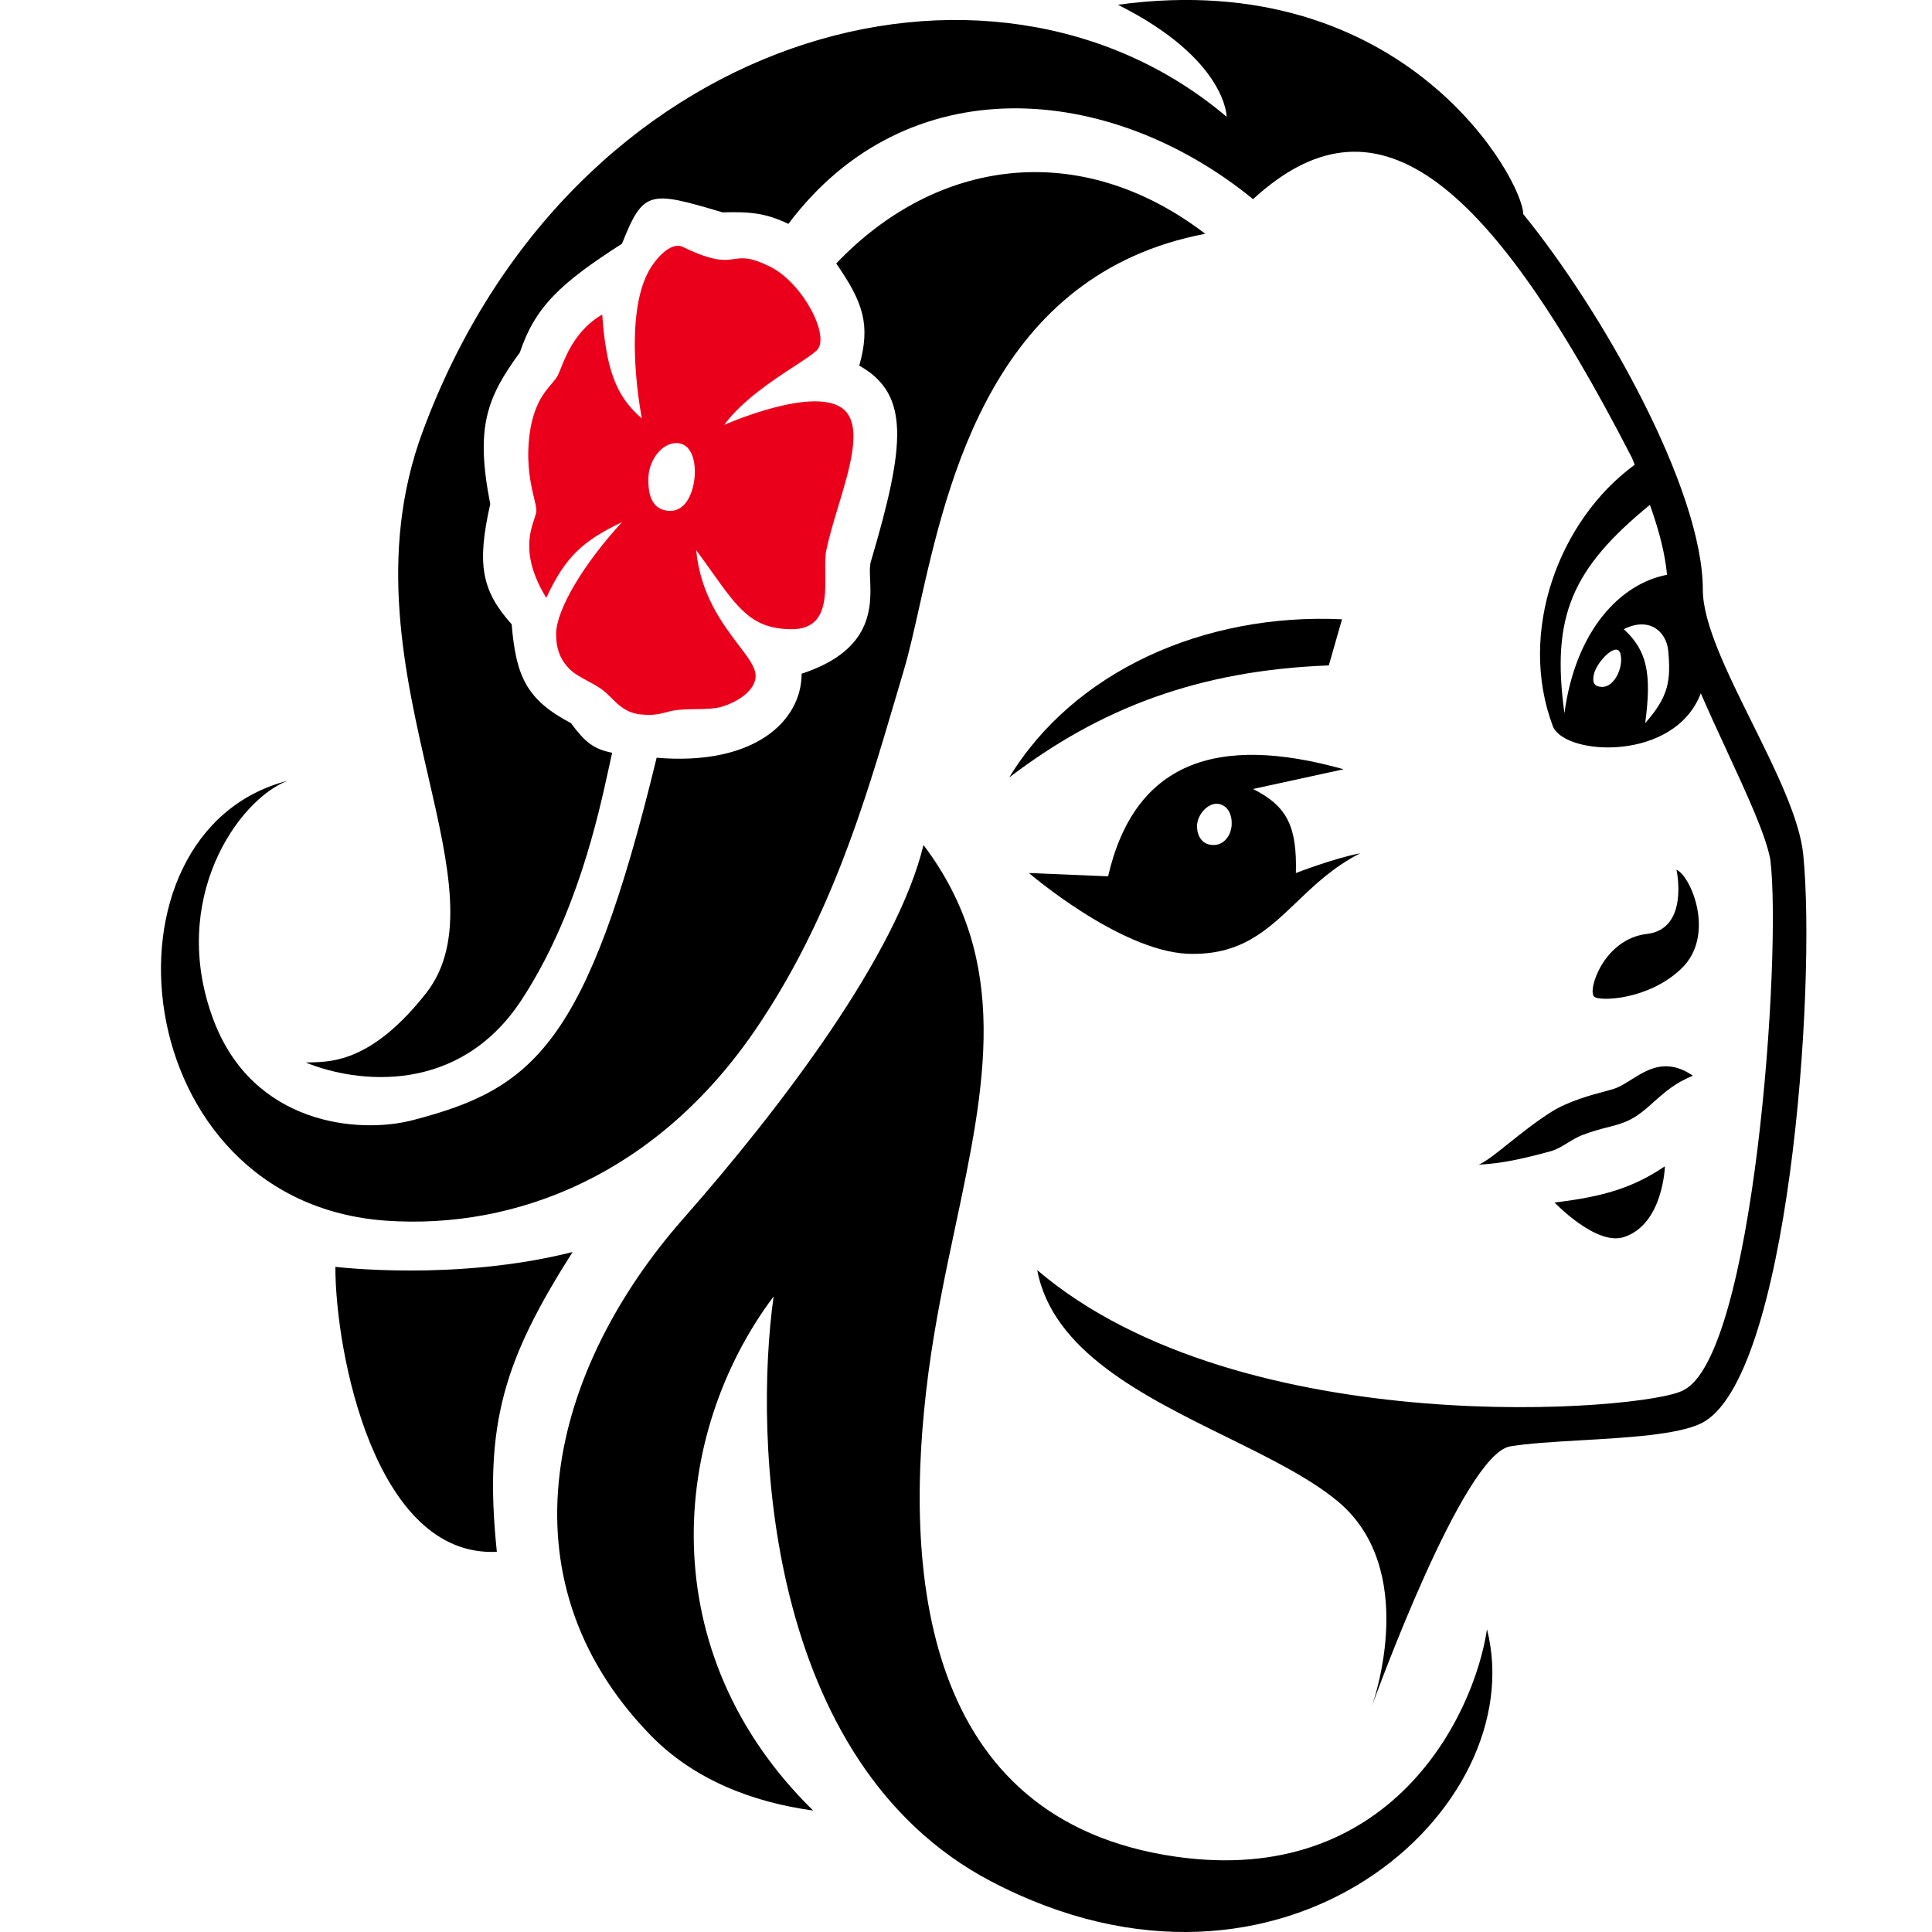 <svg viewBox="0 0 24 24" fill="none"
    xmlns="http://www.w3.org/2000/svg">
    <path fill-rule="evenodd" clip-rule="evenodd" d="M9.871 4.548C9.989 4.471 10.086 4.407 10.142 4.357C10.326 4.194 9.979 3.519 9.569 3.314C9.321 3.19 9.224 3.203 9.119 3.218C8.999 3.235 8.867 3.254 8.484 3.068C8.33 2.993 8.135 3.225 8.055 3.375C7.73 3.978 7.973 5.197 7.973 5.197C7.653 4.925 7.53 4.592 7.481 3.907C7.158 4.094 7.033 4.408 6.965 4.58C6.951 4.615 6.939 4.644 6.929 4.664C6.912 4.698 6.885 4.729 6.852 4.768C6.755 4.881 6.611 5.049 6.571 5.463C6.54 5.791 6.597 6.03 6.634 6.186C6.65 6.254 6.663 6.306 6.663 6.343C6.663 6.368 6.651 6.403 6.637 6.447C6.581 6.615 6.477 6.925 6.786 7.427C7.026 6.91 7.244 6.718 7.727 6.486C7.256 6.998 6.908 7.571 6.908 7.878C6.908 8.052 6.955 8.179 7.052 8.287C7.117 8.361 7.208 8.41 7.303 8.461C7.356 8.489 7.41 8.519 7.461 8.553C7.51 8.586 7.552 8.628 7.595 8.67C7.686 8.761 7.781 8.855 7.952 8.874C8.109 8.891 8.182 8.872 8.263 8.851C8.308 8.839 8.356 8.826 8.423 8.819C8.507 8.81 8.585 8.81 8.658 8.809C8.781 8.807 8.891 8.806 8.996 8.77C9.238 8.686 9.406 8.531 9.385 8.369C9.372 8.272 9.286 8.158 9.177 8.015C8.978 7.753 8.701 7.389 8.648 6.834C8.721 6.932 8.785 7.023 8.845 7.107C9.173 7.567 9.35 7.816 9.835 7.816C10.262 7.816 10.257 7.438 10.252 7.12C10.251 7.012 10.249 6.91 10.265 6.834C10.299 6.671 10.354 6.487 10.41 6.301C10.559 5.811 10.713 5.302 10.49 5.094C10.142 4.769 8.996 5.278 8.996 5.278C9.224 4.971 9.601 4.724 9.871 4.548ZM8.28 6.343C8.499 6.378 8.606 6.154 8.628 5.933C8.648 5.723 8.587 5.504 8.402 5.504C8.218 5.504 8.062 5.717 8.055 5.933C8.049 6.116 8.082 6.311 8.28 6.343Z" fill="#EB001B"/>
    <path fill-rule="evenodd" clip-rule="evenodd" d="M17.041 21.198C17.083 21.08 18.177 18.068 18.758 17.968C18.978 17.93 19.297 17.912 19.635 17.892C20.211 17.859 20.843 17.823 21.133 17.681C22.217 17.149 22.565 12.278 22.401 10.62C22.357 10.172 22.06 9.573 21.767 8.982C21.458 8.359 21.153 7.745 21.153 7.325C21.153 6.077 19.905 3.866 18.922 2.659C18.922 2.251 17.469 -0.43 13.887 0.059C15.238 0.735 15.238 1.451 15.238 1.451C12.291 -1.046 7.093 0.387 5.251 5.36C4.685 6.886 5.027 8.371 5.317 9.632C5.576 10.755 5.793 11.701 5.292 12.339C4.632 13.178 4.134 13.19 3.866 13.197C3.841 13.197 3.818 13.198 3.798 13.199C4.432 13.458 5.701 13.608 6.479 12.421C7.164 11.374 7.433 10.136 7.565 9.53C7.58 9.462 7.593 9.402 7.604 9.351C7.376 9.306 7.266 9.219 7.093 8.983C6.54 8.693 6.41 8.401 6.356 7.755C5.982 7.337 5.921 7.011 6.09 6.261C5.901 5.301 6.051 4.936 6.458 4.378C6.649 3.81 6.962 3.518 7.727 3.027C7.993 2.352 8.075 2.372 8.976 2.638C9.33 2.628 9.514 2.649 9.794 2.781C11.268 0.817 13.785 1.021 15.566 2.474C17.06 1.103 18.431 2.106 20.273 5.688C20.285 5.717 20.296 5.745 20.307 5.773C19.363 6.464 18.849 7.852 19.291 9.024C19.445 9.391 20.804 9.466 21.128 8.612C21.23 8.848 21.341 9.089 21.45 9.323L21.45 9.324C21.704 9.873 21.939 10.382 21.992 10.681C22.135 11.848 21.788 16.862 20.907 17.272C20.467 17.52 15.431 17.947 12.885 15.778C13.075 16.786 14.201 17.341 15.241 17.853C15.762 18.11 16.261 18.356 16.61 18.643C17.634 19.486 17.071 21.112 17.041 21.198ZM20.709 7.14C20.682 6.882 20.622 6.628 20.496 6.271C19.527 7.065 19.268 7.655 19.434 8.86C19.573 7.827 20.131 7.25 20.709 7.14ZM20.437 8.983C20.519 8.371 20.463 8.083 20.171 7.816C20.498 7.652 20.703 7.857 20.723 8.082C20.757 8.45 20.732 8.65 20.437 8.983ZM19.802 8.369C19.841 8.214 20.089 7.959 20.13 8.123C20.171 8.287 20.056 8.533 19.905 8.533C19.782 8.533 19.782 8.451 19.802 8.369Z" fill="currentColor"/>
    <path d="M20.457 11.602C19.925 11.664 19.719 12.297 19.802 12.38C19.864 12.442 20.478 12.425 20.887 12.032C21.314 11.623 21.01 10.886 20.826 10.804C20.826 10.804 20.989 11.541 20.457 11.602Z" fill="currentColor"/>
    <path d="M20.265 13.411C20.469 13.283 20.7 13.138 21.03 13.363C20.809 13.451 20.671 13.575 20.542 13.69C20.433 13.788 20.331 13.879 20.191 13.936C20.114 13.967 20.05 13.983 19.977 14.002L19.977 14.002C19.893 14.023 19.798 14.047 19.659 14.099C19.591 14.125 19.531 14.162 19.472 14.198C19.405 14.239 19.34 14.279 19.27 14.299C18.925 14.393 18.664 14.453 18.37 14.468C18.462 14.427 18.59 14.325 18.743 14.202C18.897 14.079 19.076 13.936 19.27 13.813C19.485 13.678 19.771 13.601 19.939 13.557C19.986 13.544 20.023 13.534 20.048 13.526C20.119 13.503 20.19 13.458 20.265 13.411Z" fill="currentColor"/>
    <path d="M20.171 15.368C19.827 15.479 19.311 14.938 19.311 14.938C19.927 14.865 20.292 14.751 20.682 14.488C20.682 14.488 20.662 15.21 20.171 15.368Z" fill="currentColor"/>
    <path fill-rule="evenodd" clip-rule="evenodd" d="M14.747 11.848C15.409 11.874 15.738 11.559 16.105 11.209C16.327 10.996 16.563 10.77 16.896 10.6C16.576 10.66 16.098 10.845 16.098 10.845C16.112 10.272 15.995 10.017 15.566 9.801L16.691 9.556C15.105 9.111 14.092 9.474 13.765 10.886L12.782 10.845C12.782 10.845 13.897 11.804 14.747 11.848ZM14.87 10.272C14.864 10.12 15.013 9.965 15.136 9.986C15.259 10.006 15.308 10.13 15.3 10.252C15.29 10.382 15.205 10.497 15.075 10.497C14.944 10.497 14.875 10.402 14.87 10.272Z" fill="currentColor"/>
    <path d="M10.388 3.273C11.636 1.963 13.417 1.717 14.972 2.904C12.347 3.405 11.777 5.947 11.417 7.552C11.35 7.849 11.291 8.114 11.227 8.328C11.191 8.449 11.154 8.572 11.118 8.697L11.118 8.697C10.739 9.981 10.313 11.428 9.385 12.79C8.157 14.591 6.409 15.275 4.8 15.164C1.546 14.938 1.116 10.334 3.572 9.699C2.958 9.935 2.091 11.173 2.651 12.667C3.143 13.977 4.46 14.089 5.128 13.915C6.622 13.526 7.29 12.988 8.157 9.413C9.364 9.515 9.958 8.962 9.958 8.369C10.845 8.079 10.823 7.534 10.809 7.196C10.805 7.105 10.802 7.029 10.818 6.977C11.25 5.518 11.304 4.896 10.674 4.542C10.817 4.035 10.724 3.758 10.388 3.273Z" fill="currentColor"/>
    <path d="M18.472 20.239C18.308 21.331 17.264 23.446 14.604 23.064C11.452 22.611 11.206 19.523 11.534 17.047C11.617 16.419 11.744 15.818 11.867 15.24C12.239 13.486 12.565 11.944 11.472 10.497C11.145 11.848 9.731 13.726 8.484 15.143C6.847 17.006 6.172 19.584 8.075 21.549C8.613 22.105 9.344 22.388 10.101 22.491C8.095 20.526 8.321 17.824 9.61 16.105C9.364 17.865 9.498 21.896 12.312 23.371C15.937 25.271 19.037 22.47 18.472 20.239Z" fill="currentColor"/>
    <path d="M7.113 15.553C5.66 15.921 4.166 15.737 4.166 15.737C4.166 16.801 4.658 19.352 6.172 19.277C6.006 17.685 6.267 16.884 7.113 15.553Z" fill="currentColor"/>
    <path d="M16.507 8.266L16.671 7.693C14.952 7.612 13.336 8.343 12.537 9.658C13.662 8.799 14.888 8.327 16.507 8.266Z" fill="currentColor"/>
</svg>
